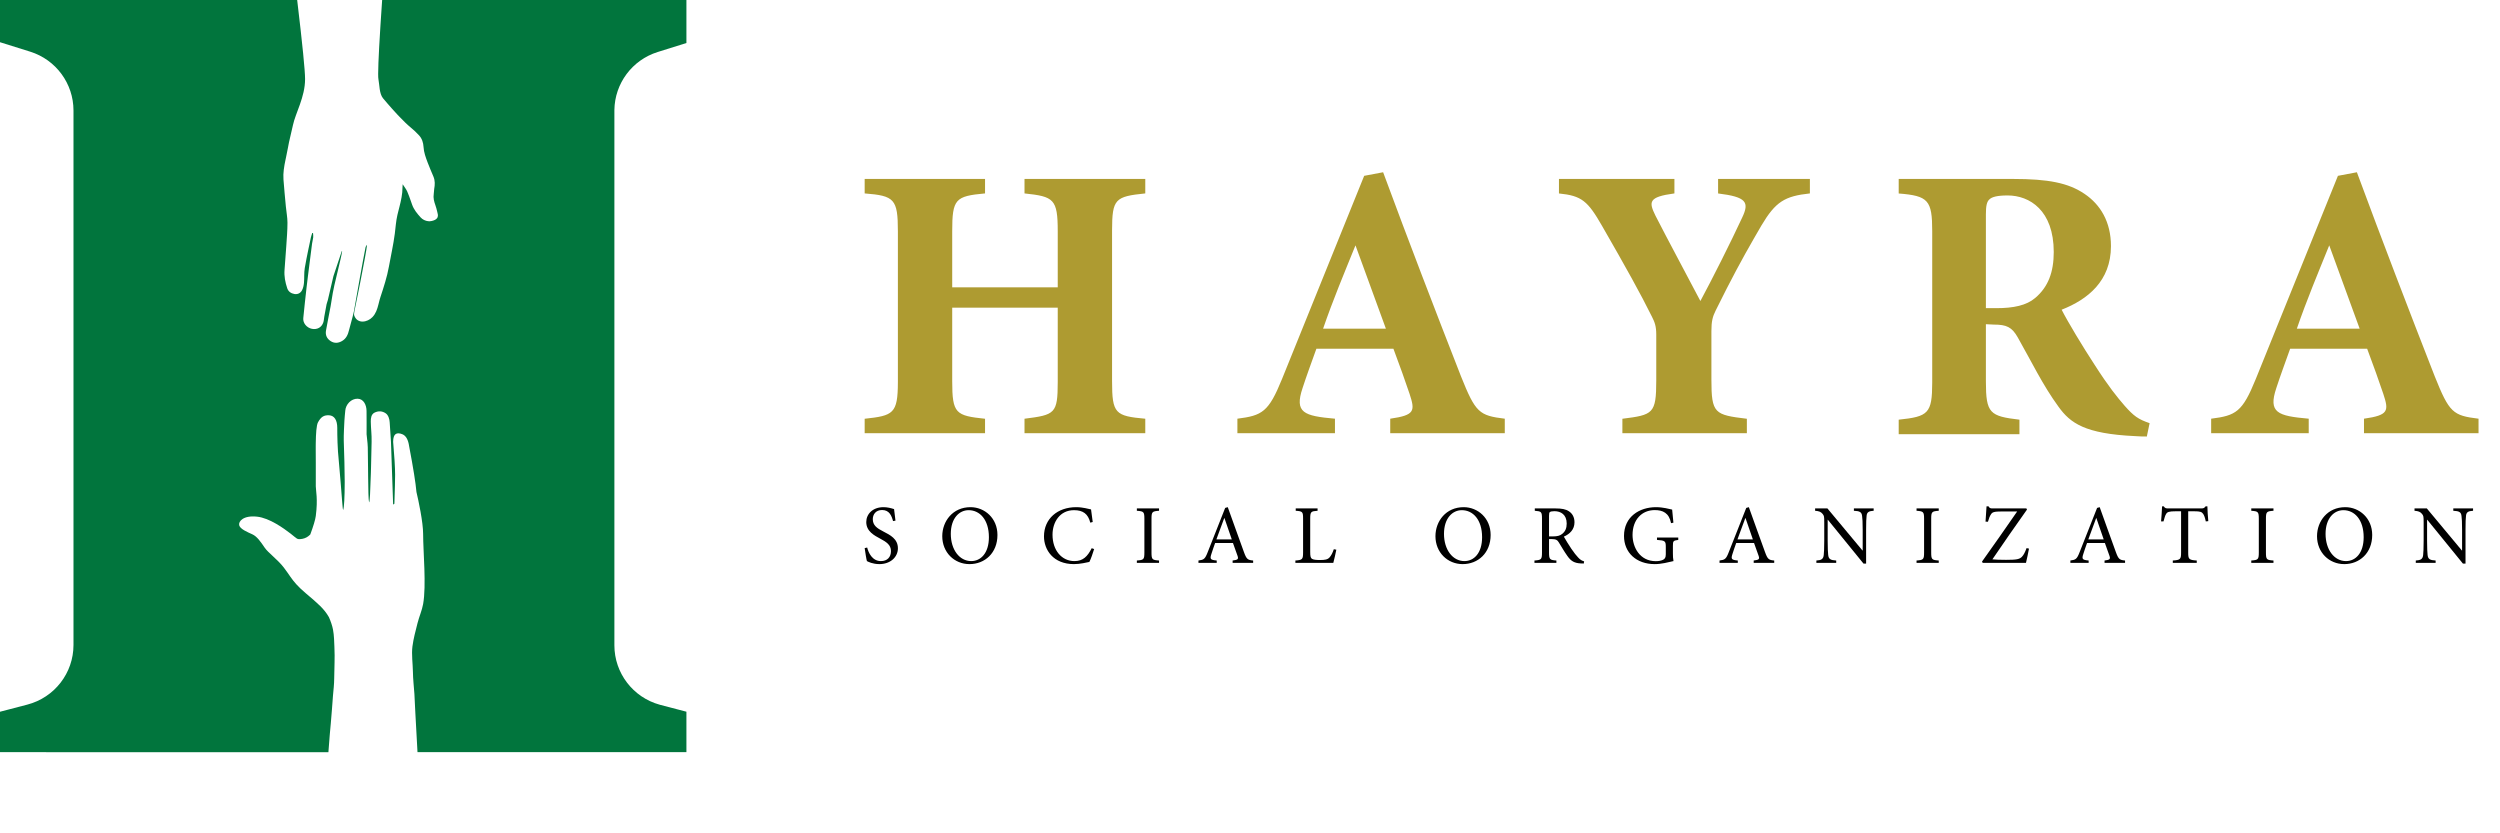 <svg width="240" height="80" viewBox="0 0 240 80" fill="none" xmlns="http://www.w3.org/2000/svg">
<path fill-rule="evenodd" clip-rule="evenodd" d="M192.728 18.763C191.707 18.763 191.212 18.914 190.985 19.14C190.719 19.366 190.646 19.82 190.646 20.572V29.583H191.667C193.294 29.583 194.545 29.32 195.38 28.603C196.631 27.548 197.16 26.115 197.16 24.192C197.157 20.195 194.848 18.763 192.728 18.763ZM223.607 23.554C222.509 26.27 221.445 28.797 220.497 31.553H226.527L223.607 23.554ZM130.126 23.554C129.025 26.27 127.964 28.797 127.016 31.553H133.046L130.126 23.554ZM226.261 16.536C228.689 23.099 231.267 29.818 233.731 36.118C235.135 39.626 235.475 39.892 237.939 40.195V41.59H226.943V40.195C229.331 39.855 229.331 39.44 228.799 37.816C228.42 36.684 227.814 34.986 227.246 33.477H219.854C219.438 34.646 218.906 36.081 218.527 37.25C217.732 39.626 218.64 39.929 221.637 40.195V41.59H212.271V40.195C214.659 39.892 215.267 39.555 216.555 36.384L224.441 16.879L226.261 16.536ZM160.744 17.179V18.568C158.211 18.906 158.285 19.394 158.927 20.709C160.175 23.151 161.802 26.155 163.237 28.897C164.372 26.793 166.185 23.188 167.244 20.898C167.962 19.397 167.66 18.908 164.937 18.571V17.179H173.749V18.568C171.33 18.831 170.458 19.357 169.097 21.647C168.922 21.95 168.746 22.247 168.577 22.545L168.356 22.928C167.28 24.8 166.222 26.739 164.711 29.798C164.408 30.398 164.295 30.85 164.295 31.787V36.444C164.295 39.712 164.598 39.823 167.699 40.201V41.59H155.749V40.201C158.706 39.829 158.995 39.715 159.001 36.544V32.127C159.001 31.301 158.848 30.924 158.585 30.401C157.487 28.185 156.089 25.669 153.819 21.724C152.421 19.283 151.853 18.794 149.66 18.571V17.179H160.744ZM132.78 16.536C135.205 23.099 137.786 29.818 140.251 36.118C141.654 39.626 141.997 39.892 144.459 40.195V41.59H133.462V40.195C135.85 39.855 135.85 39.44 135.321 37.816C134.942 36.684 134.337 34.986 133.768 33.477H126.374C125.955 34.646 125.426 36.081 125.047 37.25C124.251 39.626 125.16 39.929 128.156 40.195V41.59H118.79V40.195C121.178 39.892 121.787 39.555 123.074 36.384L130.961 16.879L132.78 16.536ZM94.564 17.179V18.568C91.712 18.831 91.412 19.094 91.412 22.21V27.582H101.543V22.21C101.543 19.094 101.166 18.868 98.353 18.568V17.179H109.947V18.568C107.052 18.866 106.764 19.088 106.758 22.113V36.593C106.758 39.709 107.058 39.935 109.947 40.198V41.587H98.353V40.198C101.288 39.826 101.537 39.712 101.543 36.69V29.535H91.412V36.596C91.412 39.712 91.749 39.901 94.564 40.201V41.59H83.008V40.201C85.755 39.903 86.188 39.718 86.197 36.696V22.213C86.197 19.094 85.86 18.794 83.008 18.568V17.179H94.564ZM193.258 17.179C196.628 17.179 198.561 17.556 200.114 18.611C201.628 19.629 202.652 21.287 202.652 23.625C202.652 26.982 200.417 28.751 197.918 29.732C198.487 30.864 199.964 33.314 201.099 35.046C202.426 37.119 203.258 38.137 203.977 38.966C204.848 39.946 205.264 40.246 206.362 40.624L206.096 41.904H205.994C205.748 41.904 205.355 41.899 204.961 41.867C200.151 41.642 198.75 40.624 197.613 39.04C196.099 36.967 194.998 34.666 193.713 32.405C193.144 31.387 192.615 31.161 191.404 31.161L190.646 31.124V36.633C190.646 39.686 191.025 39.952 193.866 40.289V41.684H182.275V40.289C185.122 39.992 185.487 39.692 185.493 36.73V22.193C185.493 19.214 185.114 18.8 182.275 18.574V17.179H193.258Z" fill="#AE9B31"/>
<path d="M85.966 49.982C85.902 49.476 85.862 49.154 85.83 48.873C85.524 48.776 85.186 48.688 84.817 48.688C83.78 48.688 83.161 49.347 83.161 50.119C83.161 51.028 83.972 51.421 84.487 51.703C85.09 52.024 85.532 52.306 85.532 52.901C85.532 53.487 85.178 53.865 84.567 53.865C83.731 53.865 83.37 53.053 83.249 52.563L83.008 52.619C83.064 53.005 83.169 53.697 83.225 53.865C83.305 53.906 83.426 53.97 83.627 54.034C83.82 54.09 84.085 54.155 84.415 54.155C85.484 54.155 86.199 53.479 86.199 52.635C86.199 51.727 85.444 51.357 84.809 51.028C84.174 50.706 83.788 50.425 83.788 49.838C83.788 49.404 84.061 48.961 84.68 48.961C85.379 48.961 85.596 49.516 85.733 50.023L85.966 49.982Z" fill="black"/>
<path d="M93.166 48.688C91.47 48.688 90.457 50.031 90.457 51.478C90.457 53.029 91.615 54.155 93.07 54.155C94.541 54.155 95.755 53.093 95.755 51.357C95.755 49.741 94.525 48.688 93.166 48.688ZM92.99 48.977C94.051 48.977 94.935 49.878 94.935 51.574C94.935 53.118 94.139 53.865 93.239 53.865C92.105 53.865 91.277 52.764 91.277 51.252C91.277 49.741 92.097 48.977 92.99 48.977Z" fill="black"/>
<path d="M104.804 52.627C104.402 53.423 103.968 53.865 103.148 53.865C101.926 53.865 101.042 52.836 101.042 51.333C101.042 50.111 101.757 48.977 103.1 48.977C103.968 48.977 104.451 49.323 104.668 50.175L104.901 50.111C104.852 49.685 104.804 49.355 104.74 48.905C104.515 48.865 103.968 48.688 103.317 48.688C101.524 48.688 100.222 49.797 100.222 51.494C100.222 52.772 101.098 54.155 103.1 54.155C103.679 54.155 104.354 53.994 104.579 53.946C104.724 53.672 104.925 53.077 105.037 52.708L104.804 52.627Z" fill="black"/>
<path d="M111.268 54.034V53.809C110.609 53.761 110.544 53.721 110.544 53.029V49.813C110.544 49.13 110.609 49.082 111.268 49.034V48.809H109.138V49.034C109.797 49.082 109.861 49.13 109.861 49.813V53.029C109.861 53.712 109.797 53.761 109.138 53.809V54.034H111.268Z" fill="black"/>
<path d="M120.302 54.034V53.809C119.779 53.761 119.667 53.688 119.417 52.997C118.903 51.598 118.364 50.063 117.866 48.688L117.617 48.76L115.953 52.973C115.679 53.688 115.567 53.737 115.052 53.809V54.034H116.805V53.809C116.194 53.753 116.129 53.672 116.298 53.166C116.403 52.828 116.523 52.491 116.652 52.129H118.364C118.541 52.619 118.702 53.053 118.806 53.367C118.911 53.68 118.839 53.745 118.332 53.809V54.034H120.302ZM118.252 51.783H116.773C117.022 51.124 117.271 50.416 117.528 49.733H117.544L118.252 51.783Z" fill="black"/>
<path d="M128.047 52.724C127.926 53.093 127.781 53.351 127.637 53.512C127.452 53.721 127.178 53.761 126.736 53.761C126.399 53.761 126.125 53.745 125.965 53.656C125.82 53.576 125.78 53.415 125.78 52.981V49.806C125.78 49.114 125.852 49.082 126.487 49.034V48.809H124.389V49.034C125.048 49.082 125.096 49.122 125.096 49.806V53.021C125.096 53.705 125.032 53.761 124.357 53.809V54.034H127.998C128.071 53.785 128.24 53.021 128.288 52.772L128.047 52.724Z" fill="black"/>
<path d="M140.513 48.688C138.816 48.688 137.803 50.031 137.803 51.478C137.803 53.029 138.961 54.155 140.416 54.155C141.887 54.155 143.101 53.093 143.101 51.357C143.101 49.741 141.871 48.688 140.513 48.688ZM140.336 48.977C141.397 48.977 142.281 49.878 142.281 51.574C142.281 53.118 141.485 53.865 140.585 53.865C139.451 53.865 138.623 52.764 138.623 51.252C138.623 49.741 139.443 48.977 140.336 48.977Z" fill="black"/>
<path d="M152.075 53.889C151.898 53.841 151.705 53.753 151.496 53.512C151.295 53.303 151.135 53.093 150.845 52.675C150.604 52.314 150.266 51.775 150.13 51.518C150.717 51.252 151.151 50.827 151.151 50.135C151.151 49.653 150.942 49.291 150.612 49.082C150.315 48.881 149.921 48.809 149.334 48.809H147.34V49.034C147.967 49.09 148.031 49.114 148.031 49.797V53.029C148.031 53.712 147.967 53.761 147.308 53.809V54.034H149.414V53.809C148.779 53.761 148.707 53.712 148.707 53.029V51.751H148.964C149.374 51.751 149.511 51.847 149.647 52.072C149.888 52.467 150.178 52.965 150.459 53.359C150.821 53.881 151.151 54.058 151.762 54.09C151.85 54.098 151.947 54.098 152.043 54.098L152.075 53.889ZM148.707 51.494V49.508C148.707 49.283 148.731 49.194 148.795 49.154C148.859 49.106 148.996 49.074 149.229 49.074C149.832 49.074 150.403 49.395 150.403 50.264C150.403 50.698 150.274 51.019 149.961 51.261C149.76 51.429 149.495 51.494 149.093 51.494H148.707Z" fill="black"/>
<path d="M161.113 51.606H159.071V51.831C159.867 51.888 159.916 51.944 159.916 52.523V53.206C159.916 53.544 159.819 53.648 159.658 53.737C159.481 53.825 159.232 53.873 158.959 53.873C157.407 53.873 156.724 52.523 156.724 51.357C156.724 49.878 157.624 48.969 158.854 48.969C159.626 48.969 160.229 49.235 160.422 50.224L160.647 50.175C160.591 49.645 160.551 49.203 160.527 48.921C160.261 48.865 159.65 48.688 158.975 48.688C157.399 48.688 155.904 49.596 155.904 51.453C155.904 53.053 157.086 54.155 158.854 54.155C159.498 54.155 160.157 53.978 160.655 53.865C160.607 53.64 160.599 53.383 160.599 53.102V52.41C160.599 51.936 160.631 51.896 161.113 51.831V51.606Z" fill="black"/>
<path d="M170.325 54.034V53.809C169.802 53.761 169.69 53.688 169.441 52.997C168.926 51.598 168.388 50.063 167.889 48.688L167.64 48.76L165.976 52.973C165.703 53.688 165.59 53.737 165.075 53.809V54.034H166.828V53.809C166.217 53.753 166.153 53.672 166.322 53.166C166.426 52.828 166.547 52.491 166.675 52.129H168.388C168.564 52.619 168.725 53.053 168.83 53.367C168.934 53.68 168.862 53.745 168.355 53.809V54.034H170.325ZM168.275 51.783H166.796C167.045 51.124 167.294 50.416 167.552 49.733H167.568L168.275 51.783Z" fill="black"/>
<path d="M179.871 48.809H177.974V49.034C178.536 49.058 178.721 49.162 178.761 49.532C178.794 49.757 178.818 50.119 178.818 50.867V52.844H178.794L175.433 48.809H174.251V49.034C174.629 49.066 174.798 49.13 174.967 49.331C175.112 49.516 175.128 49.556 175.128 50.143V51.912C175.128 52.643 175.104 53.037 175.079 53.286C175.039 53.68 174.83 53.785 174.372 53.809V54.034H176.277V53.809C175.731 53.777 175.546 53.68 175.506 53.27C175.481 53.037 175.457 52.651 175.457 51.912V49.894H175.473L178.898 54.106H179.147V50.867C179.147 50.119 179.163 49.757 179.195 49.508C179.228 49.162 179.421 49.058 179.871 49.034V48.809Z" fill="black"/>
<path d="M186.119 54.034V53.809C185.459 53.761 185.395 53.721 185.395 53.029V49.813C185.395 49.13 185.459 49.082 186.119 49.034V48.809H183.988V49.034C184.647 49.082 184.712 49.13 184.712 49.813V53.029C184.712 53.712 184.647 53.761 183.988 53.809V54.034H186.119Z" fill="black"/>
<path d="M194.55 52.619C194.405 53.013 194.277 53.27 194.108 53.447C193.883 53.688 193.585 53.745 192.581 53.745C192.026 53.745 191.527 53.729 191.27 53.697C192.372 52.065 193.473 50.505 194.59 48.921L194.534 48.809H191.326C191.085 48.809 190.997 48.793 190.9 48.608H190.707C190.691 48.969 190.651 49.572 190.611 50.079L190.844 50.087C190.941 49.733 191.029 49.532 191.125 49.388C191.262 49.17 191.391 49.098 192.259 49.098H193.65C192.532 50.73 191.399 52.322 190.273 53.913L190.338 54.034H194.494C194.582 53.705 194.727 52.957 194.783 52.667L194.55 52.619Z" fill="black"/>
<path d="M204.006 54.034V53.809C203.484 53.761 203.371 53.688 203.122 52.997C202.607 51.598 202.069 50.063 201.57 48.688L201.321 48.76L199.657 52.973C199.384 53.688 199.271 53.737 198.757 53.809V54.034H200.509V53.809C199.898 53.753 199.834 53.672 200.003 53.166C200.107 52.828 200.228 52.491 200.356 52.129H202.069C202.246 52.619 202.406 53.053 202.511 53.367C202.615 53.68 202.543 53.745 202.037 53.809V54.034H204.006ZM201.956 51.783H200.477C200.726 51.124 200.976 50.416 201.233 49.733H201.249L201.956 51.783Z" fill="black"/>
<path d="M211.997 50.031C211.949 49.564 211.917 48.977 211.909 48.608H211.74C211.619 48.76 211.555 48.809 211.338 48.809H208.162C207.937 48.809 207.833 48.793 207.72 48.608H207.56C207.543 49.05 207.503 49.572 207.463 50.055H207.696C207.793 49.701 207.857 49.468 207.953 49.331C208.058 49.154 208.219 49.082 208.886 49.082H209.384V53.045C209.384 53.68 209.32 53.761 208.589 53.809V54.034H210.888V53.809C210.132 53.761 210.068 53.68 210.068 53.045V49.082H210.631C211.242 49.082 211.37 49.146 211.507 49.339C211.595 49.468 211.676 49.669 211.756 50.055L211.997 50.031Z" fill="black"/>
<path d="M218.253 54.034V53.809C217.594 53.761 217.53 53.721 217.53 53.029V49.813C217.53 49.13 217.594 49.082 218.253 49.034V48.809H216.123V49.034C216.782 49.082 216.846 49.13 216.846 49.813V53.029C216.846 53.712 216.782 53.761 216.123 53.809V54.034H218.253Z" fill="black"/>
<path d="M225.144 48.688C223.447 48.688 222.434 50.031 222.434 51.478C222.434 53.029 223.592 54.155 225.047 54.155C226.518 54.155 227.732 53.093 227.732 51.357C227.732 49.741 226.502 48.688 225.144 48.688ZM224.967 48.977C226.028 48.977 226.912 49.878 226.912 51.574C226.912 53.118 226.116 53.865 225.216 53.865C224.082 53.865 223.254 52.764 223.254 51.252C223.254 49.741 224.074 48.977 224.967 48.977Z" fill="black"/>
<path d="M237.414 48.809H235.516V49.034C236.079 49.058 236.264 49.162 236.304 49.532C236.336 49.757 236.36 50.119 236.36 50.867V52.844H236.336L232.976 48.809H231.794V49.034C232.172 49.066 232.341 49.13 232.51 49.331C232.654 49.516 232.67 49.556 232.67 50.143V51.912C232.67 52.643 232.646 53.037 232.622 53.286C232.582 53.68 232.373 53.785 231.915 53.809V54.034H233.82V53.809C233.273 53.777 233.088 53.68 233.048 53.27C233.024 53.037 233 52.651 233 51.912V49.894H233.016L236.441 54.106H236.69V50.867C236.69 50.119 236.706 49.757 236.738 49.508C236.77 49.162 236.963 49.058 237.414 49.034V48.809Z" fill="black"/>
<path fill-rule="evenodd" clip-rule="evenodd" d="M28.529 0L28.539 0.089C29.038 4.285 29.287 6.787 29.287 7.592C29.287 9.322 28.359 10.87 28.123 12.011C27.971 12.751 27.759 13.48 27.635 14.224C27.585 14.514 27.524 14.804 27.46 15.096L27.407 15.347C27.276 15.972 27.166 16.602 27.213 17.231C27.278 18.097 27.361 18.963 27.443 19.829C27.49 20.348 27.597 20.863 27.597 21.382C27.597 22.135 27.53 22.889 27.482 23.643C27.435 24.396 27.379 25.15 27.316 25.904C27.265 26.513 27.383 27.099 27.573 27.671C27.678 27.985 27.93 28.166 28.26 28.224C28.573 28.277 28.836 28.145 28.978 27.894C29.099 27.681 29.156 27.415 29.18 27.166C29.226 26.691 29.178 26.205 29.257 25.738C29.36 25.124 29.485 24.513 29.611 23.903L29.766 23.171C29.791 23.049 29.817 22.927 29.843 22.804C29.875 22.654 29.932 22.512 29.978 22.366C30.001 22.368 30.025 22.37 30.049 22.37C30.057 22.506 30.084 22.644 30.069 22.779C30.047 22.984 29.983 23.183 29.958 23.388C29.869 24.051 29.788 24.714 29.704 25.379L29.564 26.494C29.517 26.864 29.471 27.235 29.429 27.608C29.319 28.585 29.21 29.563 29.115 30.542C29.069 31.015 29.447 31.469 29.944 31.568C30.451 31.668 30.888 31.426 31.042 30.936C31.096 30.769 31.098 30.585 31.129 30.412C31.201 30.013 31.27 29.614 31.349 29.218C31.377 29.08 31.44 28.948 31.472 28.81C31.652 28.046 31.826 27.283 32.006 26.519C32.024 26.446 32.78 24.173 32.811 24.104C32.839 24.112 32.817 24.12 32.845 24.128C32.809 24.406 32.631 25.156 32.443 25.941L32.398 26.131L32.36 26.284C32.168 27.083 31.986 27.851 31.947 28.131C31.887 28.555 31.816 28.977 31.739 29.398C31.594 30.177 31.432 30.952 31.296 31.731C31.22 32.157 31.377 32.511 31.743 32.747C32.105 32.982 32.481 32.947 32.843 32.734C33.245 32.497 33.407 32.114 33.51 31.68C33.621 31.212 33.838 30.532 33.971 29.907C34.102 29.169 34.264 28.249 34.426 27.348L34.458 27.168C34.743 25.576 35.018 24.073 35.095 23.726C35.113 23.643 35.178 23.57 35.235 23.501C35.208 23.868 34.933 25.329 34.624 26.902L34.59 27.077C34.578 27.137 34.566 27.194 34.555 27.253L34.509 27.48C34.501 27.517 34.493 27.555 34.487 27.592L34.442 27.819L34.396 28.044C34.266 28.701 34.137 29.336 34.026 29.877C33.983 30.074 33.977 30.218 34.012 30.309C34.325 31.126 35.271 30.95 35.756 30.441C36.082 30.1 36.215 29.676 36.326 29.24L36.363 29.094C36.413 28.898 36.46 28.703 36.524 28.514C36.836 27.569 37.157 26.586 37.333 25.606C37.525 24.532 37.764 23.501 37.903 22.419C37.978 21.826 38.014 21.222 38.15 20.642C38.182 20.51 38.214 20.38 38.247 20.249L38.346 19.857C38.501 19.247 38.639 18.636 38.639 17.998C38.639 17.908 38.649 17.815 38.657 17.689C38.823 17.949 38.991 18.15 39.092 18.381C39.219 18.675 39.328 18.975 39.434 19.279L39.561 19.642C39.729 20.119 40.044 20.502 40.376 20.867C40.566 21.076 40.837 21.21 41.12 21.238C41.322 21.256 41.556 21.204 41.738 21.117C41.853 21.062 41.958 20.975 42.007 20.857L42.011 20.847C42.078 20.675 42.013 20.492 41.973 20.322C41.924 20.115 41.872 19.908 41.799 19.705C41.676 19.36 41.576 18.999 41.639 18.63C41.667 18.472 41.655 18.306 41.682 18.148C41.756 17.742 41.776 17.343 41.609 16.951C41.421 16.503 41.225 16.059 41.055 15.605C40.873 15.118 40.689 14.635 40.659 14.102C40.636 13.704 40.517 13.307 40.234 13.001C39.983 12.731 39.714 12.47 39.427 12.238C39.106 11.977 38.722 11.6 38.348 11.206L38.245 11.097L38.196 11.048L38.105 10.951C37.412 10.206 36.807 9.478 36.765 9.428C36.405 8.98 36.438 8.158 36.328 7.594C36.312 7.515 36.304 7.359 36.304 7.126V7.049C36.306 6.019 36.434 3.67 36.686 0H65.896V4.129L63.137 4.993C60.689 5.761 59.017 8.006 58.981 10.557V10.64V61.95C58.981 64.613 60.767 66.945 63.335 67.653L63.414 67.675L65.896 68.324V72.207H40.08C39.989 70.453 39.921 69.204 39.874 68.456C39.846 68.028 39.812 67.049 39.783 66.621C39.733 65.915 39.65 65.207 39.64 64.501C39.63 63.735 39.496 62.824 39.593 62.066C39.69 61.314 39.892 60.573 40.078 59.835C40.244 59.178 40.509 58.608 40.62 57.988C40.94 56.201 40.62 52.946 40.62 51.263C40.62 50.132 40.176 48.055 39.979 47.232C39.905 46.374 39.672 44.91 39.278 42.843C39.189 42.207 38.969 41.821 38.619 41.684C38.093 41.477 37.741 41.615 37.741 42.416C37.741 42.477 37.818 43.296 37.875 44.172L37.883 44.306C37.911 44.758 37.931 45.214 37.931 45.581C37.931 46.072 37.907 46.997 37.861 48.357C37.818 48.388 37.778 48.416 37.741 48.44C37.729 48.299 37.539 42.543 37.533 42.416C37.503 41.742 37.442 41.219 37.41 40.544C37.396 40.244 37.282 39.852 37.032 39.68C36.692 39.447 36.316 39.431 35.95 39.615C35.639 39.771 35.59 40.142 35.596 40.471C35.607 41.199 35.691 41.688 35.675 42.414C35.673 42.549 35.651 43.659 35.619 44.873L35.615 45.019C35.613 45.115 35.609 45.214 35.607 45.312L35.601 45.488C35.558 46.976 35.497 48.4 35.427 48.197C35.374 48.037 35.352 46.926 35.34 45.715L35.338 45.569V45.496L35.336 45.33L35.334 45.165V45.082L35.332 44.918C35.324 44.153 35.319 43.422 35.307 42.943C35.295 42.448 35.192 41.84 35.192 41.681C35.192 40.933 35.2 40.185 35.188 39.437C35.18 38.871 34.905 38.295 34.337 38.277C33.702 38.26 33.193 38.834 33.148 39.406C33.12 39.743 33.08 40.049 33.063 40.388C33.049 40.633 32.985 41.842 33.001 42.302C33.017 42.76 33.049 43.969 33.063 44.371C33.082 45.03 33.092 45.634 33.092 46.173V46.34C33.09 47.775 33.027 48.71 32.954 48.95C32.92 48.952 32.892 48.779 32.851 48.197C32.847 48.142 32.841 48.073 32.835 47.994L32.827 47.893C32.799 47.544 32.76 47.039 32.718 46.514L32.704 46.344C32.702 46.321 32.7 46.299 32.699 46.275L32.687 46.137C32.615 45.269 32.544 44.437 32.524 44.253C32.394 43.087 32.378 41.698 32.378 41.215V41.16V41.079C32.378 40.333 32.101 39.895 31.592 39.867C31.084 39.84 30.809 40.031 30.53 40.538C30.375 40.82 30.326 41.645 30.314 42.519L30.312 42.679L30.31 42.848C30.31 42.906 30.31 42.961 30.31 43.018V43.186C30.31 43.659 30.316 44.109 30.316 44.456V46.684C30.316 47.08 30.53 47.901 30.316 49.532C30.268 49.899 30.086 50.505 29.774 51.347L29.79 51.304L29.744 51.351C29.544 51.549 29.303 51.673 29.046 51.724L28.986 51.734C28.483 51.811 28.555 51.734 27.9 51.229C27.245 50.724 25.875 49.728 24.68 49.599C23.36 49.458 22.881 50.047 22.962 50.418C23.044 50.789 23.764 51.085 24.221 51.292C24.678 51.499 25.02 52.006 25.41 52.577C25.751 53.078 26.643 53.701 27.241 54.478C27.476 54.786 27.648 55.041 27.819 55.285L27.886 55.382C28.214 55.846 28.561 56.28 29.358 56.956C30.514 57.935 31.105 58.426 31.576 59.247C31.762 59.661 31.903 60.105 31.966 60.427C32.077 60.987 32.085 61.736 32.103 62.105C32.158 63.258 32.091 63.989 32.083 65.142C32.079 65.688 32.016 66.235 31.966 66.779C31.903 67.491 31.832 68.752 31.755 69.464C31.707 69.914 31.63 70.831 31.527 72.214L0 72.207V68.328L2.622 67.643C5.234 66.961 7.055 64.609 7.055 61.918V10.606C7.055 8.022 5.373 5.735 2.899 4.96L0 4.052V0H28.529Z" fill="#01753D"/>
</svg>
